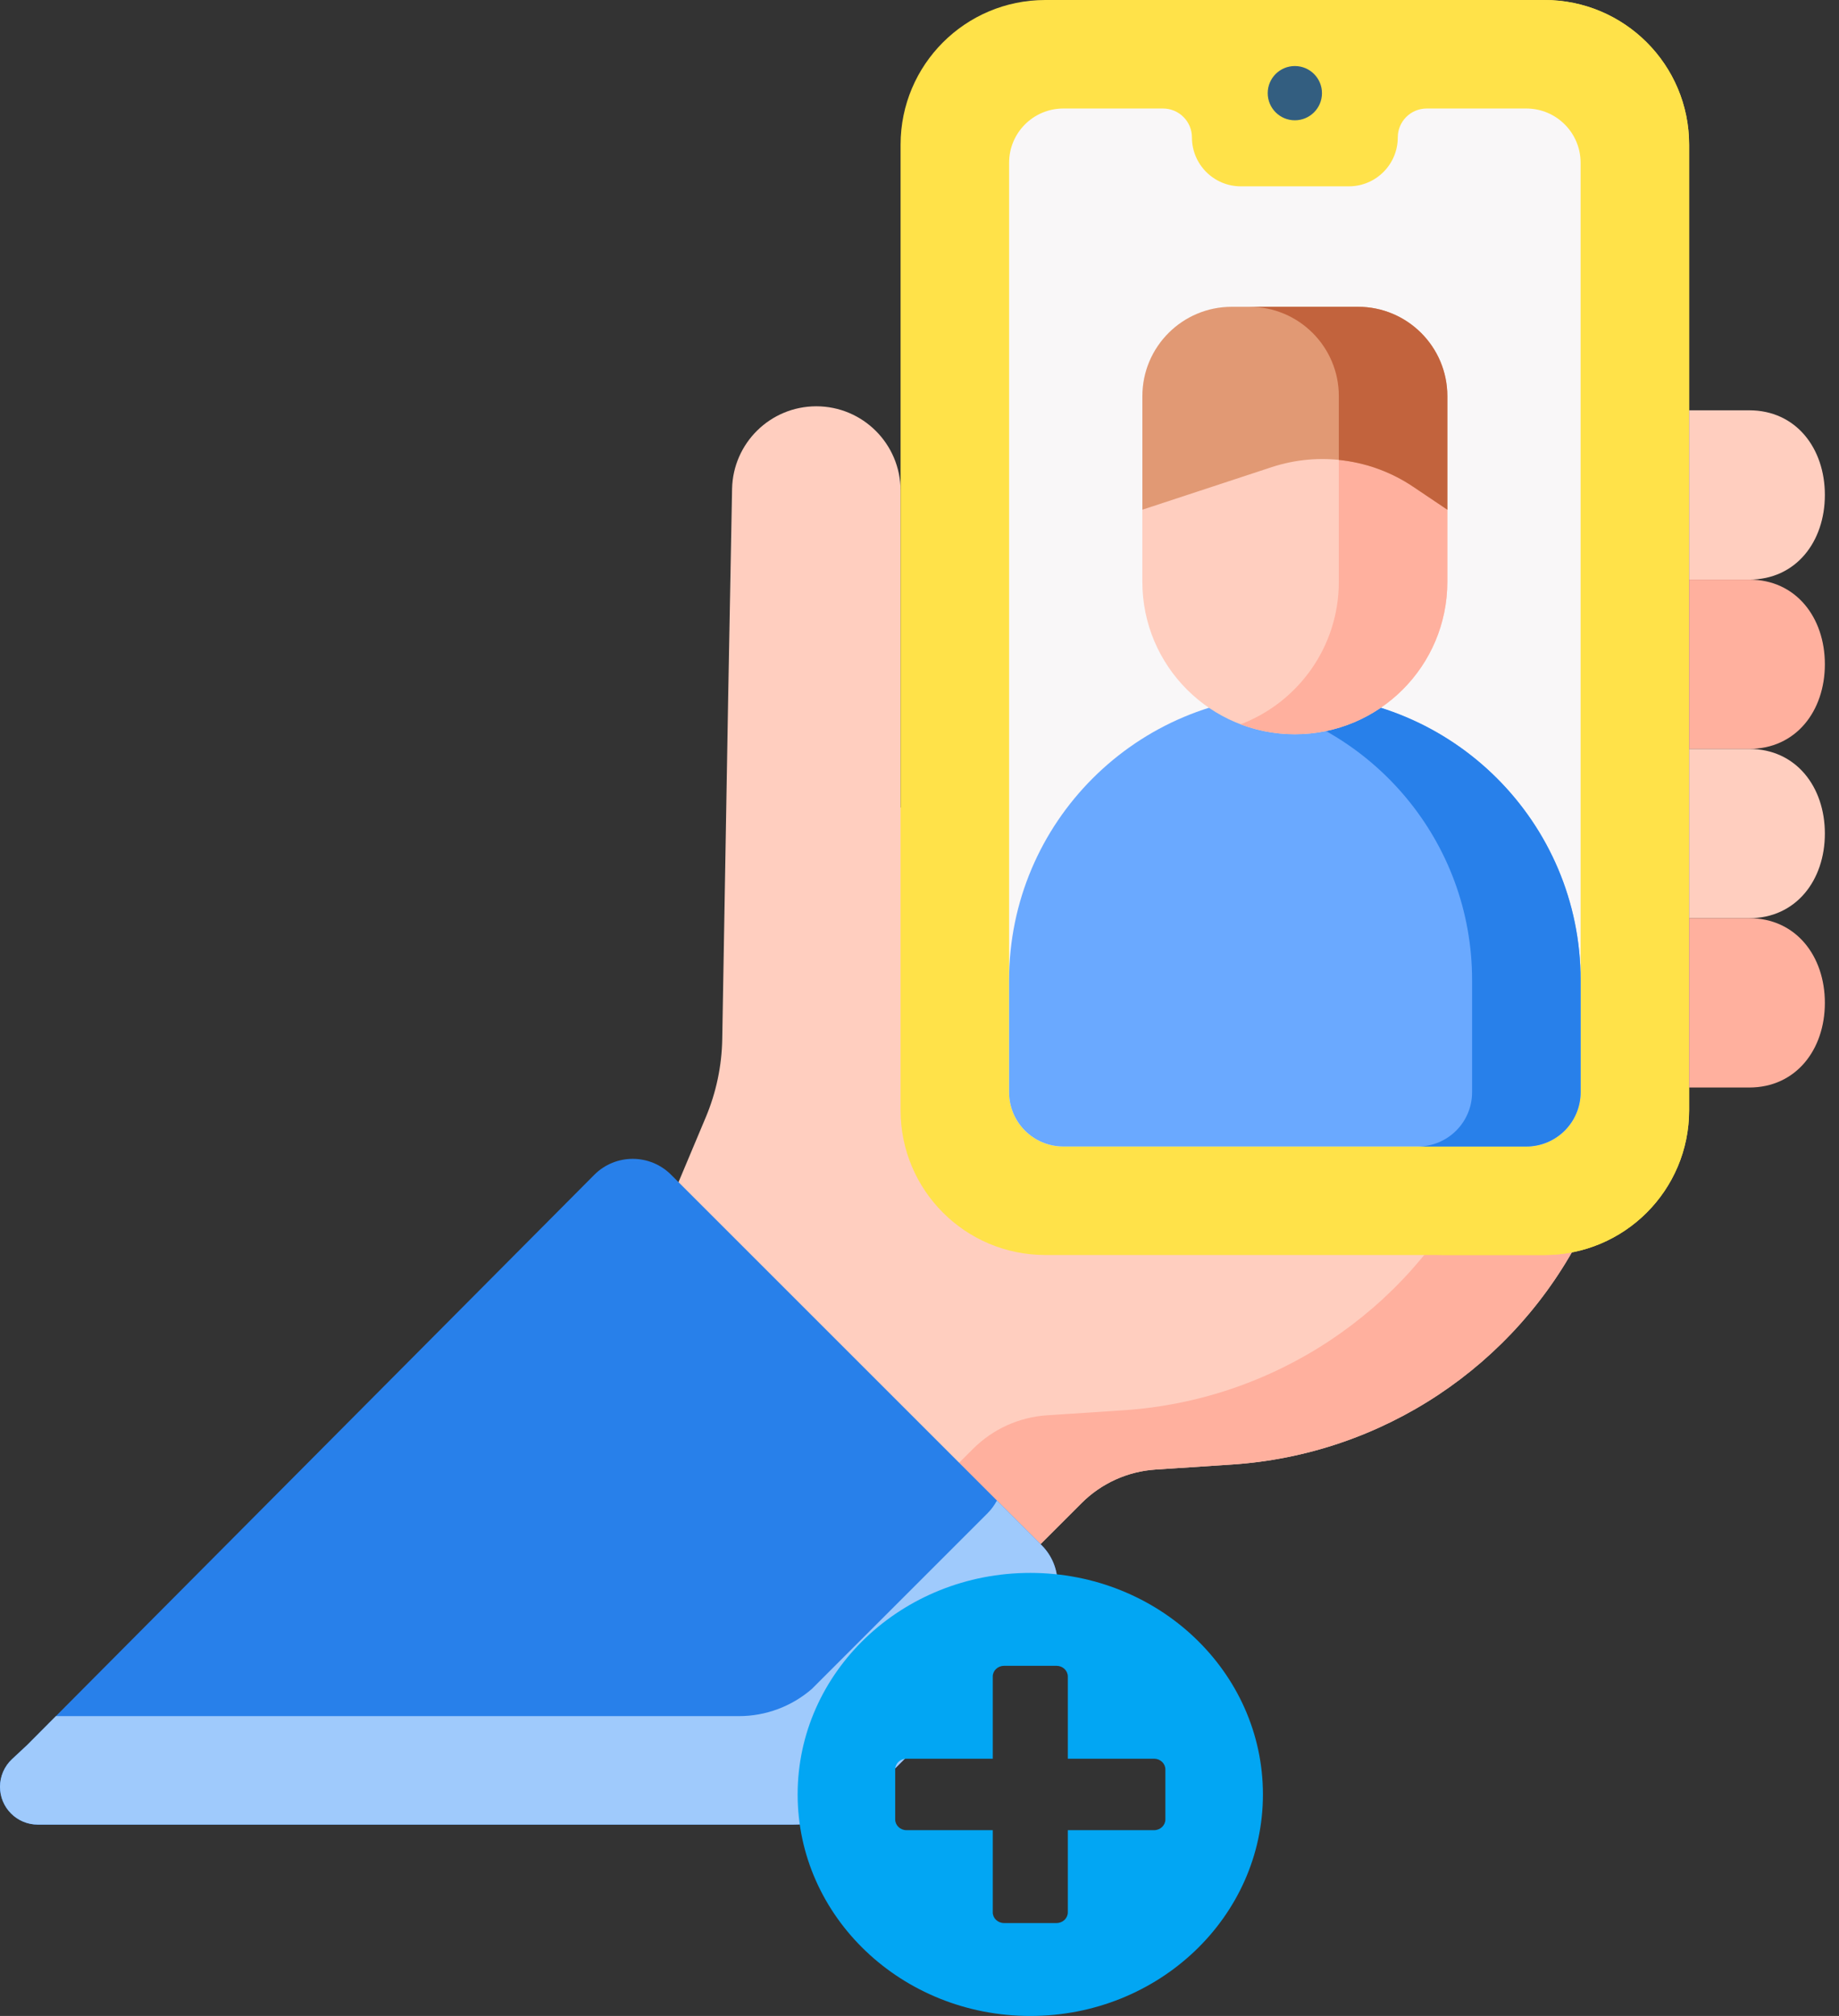 <svg width="83" height="91" viewBox="0 0 83 91" fill="none" xmlns="http://www.w3.org/2000/svg">
<rect x="0" y="0" width="83" height="91" fill="#333333" stroke="none"/>
<g clip-path="url(#clip0_190_2)">
<path d="M73.913 50.687L71.437 55.61C68.39 61.671 62.361 65.665 55.592 66.109L52.154 66.335C50.895 66.418 49.709 66.955 48.817 67.847L46.138 70.526L29.969 54.919L31.856 50.428C32.324 49.312 32.576 48.118 32.597 46.908L32.867 31.357L33.041 22.071C33.081 19.999 34.771 18.34 36.843 18.34C38.943 18.34 40.645 20.043 40.645 22.143V36.445L73.913 50.687Z" fill="#FFCEBF"/>
<path d="M68.87 48.528L66.54 53.161C63.492 59.222 57.464 63.217 50.694 63.66L47.256 63.886C45.997 63.969 44.812 64.506 43.919 65.398L42.4 66.918L46.138 70.526L48.817 67.847C49.709 66.955 50.895 66.417 52.154 66.335L55.592 66.109C62.361 65.665 68.39 61.671 71.438 55.61L73.913 50.687L68.87 48.528Z" fill="#FFB09E"/>
<path d="M69.705 56.65H47.176C43.569 56.65 40.646 53.726 40.646 50.119V6.53C40.646 2.924 43.569 0 47.176 0H69.705C73.312 0 76.236 2.924 76.236 6.53V50.119C76.235 53.726 73.312 56.65 69.705 56.65Z" fill="#FFE249"/>
<path d="M69.705 0H64.807C68.414 0 71.338 2.924 71.338 6.53V50.119C71.338 53.726 68.414 56.65 64.807 56.65H69.705C73.312 56.65 76.235 53.726 76.235 50.119V6.53C76.235 2.924 73.312 0 69.705 0V0Z" fill="#FFE249"/>
<path d="M63.086 6.204C63.086 7.423 62.097 8.411 60.879 8.411H56.003C54.784 8.411 53.796 7.423 53.796 6.204C53.796 5.482 53.211 4.898 52.49 4.898H47.992C46.64 4.898 45.544 5.994 45.544 7.346V49.303C45.544 50.656 46.64 51.752 47.992 51.752H68.889C70.241 51.752 71.338 50.656 71.338 49.303V7.346C71.338 5.994 70.241 4.898 68.889 4.898H64.392C63.67 4.898 63.086 5.482 63.086 6.204Z" fill="#F9F7F8"/>
<path d="M68.889 51.752H47.992C46.64 51.752 45.544 50.656 45.544 49.303V44.24C45.544 37.124 51.318 31.356 58.441 31.356C65.563 31.356 71.338 37.124 71.338 44.24V49.303C71.338 50.656 70.241 51.752 68.889 51.752Z" fill="#6AA9FF"/>
<path d="M58.441 31.356C57.603 31.356 56.785 31.439 55.992 31.591C61.943 32.734 66.44 37.961 66.44 44.24V49.303C66.44 50.656 65.344 51.752 63.991 51.752H68.889C70.241 51.752 71.338 50.656 71.338 49.303V44.24C71.338 37.124 65.563 31.356 58.441 31.356Z" fill="#2880EA"/>
<path d="M58.444 33.143H58.437C54.638 33.143 51.558 30.063 51.558 26.264V23.008L52.259 17.833C52.259 15.606 53.381 15.189 55.608 15.189L61.072 14.925C63.299 14.925 64.641 16.113 64.641 18.34L65.323 23.008V26.264C65.323 30.063 62.243 33.143 58.444 33.143Z" fill="#FFCEBF"/>
<path d="M61.48 14.25L56.393 13.849C58.62 13.849 60.425 15.655 60.425 17.882V20.761V26.264C60.425 29.202 58.583 31.708 55.992 32.694C56.752 32.984 57.575 33.143 58.437 33.143H58.444C62.243 33.143 65.323 30.064 65.323 26.264V23.008L64.828 17.917C64.829 15.69 63.708 14.25 61.48 14.25Z" fill="#FFB09E"/>
<path d="M61.291 13.849H55.592C53.364 13.849 51.559 15.655 51.559 17.882V23.008L57.391 21.088C59.542 20.381 61.9 20.706 63.778 21.969L65.324 23.008V17.882C65.324 15.655 63.518 13.849 61.291 13.849Z" fill="#E19974"/>
<path d="M61.291 13.849H56.393C58.62 13.849 60.426 15.655 60.426 17.882V20.761C61.61 20.881 62.764 21.287 63.778 21.969L65.323 23.008V17.882C65.323 15.655 63.518 13.849 61.291 13.849Z" fill="#C2633D"/>
<path d="M58.44 5.43C59.117 5.43 59.665 4.882 59.665 4.205C59.665 3.529 59.117 2.981 58.44 2.981C57.764 2.981 57.216 3.529 57.216 4.205C57.216 4.882 57.764 5.43 58.44 5.43Z" fill="#335E80"/>
<path d="M78.948 26.163H76.235V18.521H78.948C81.059 18.521 82.362 20.232 82.362 22.342C82.362 24.452 81.059 26.163 78.948 26.163Z" fill="#FFCEBF"/>
<path d="M78.948 33.805H76.235V26.163H78.948C81.059 26.163 82.362 27.874 82.362 29.984C82.362 32.095 81.059 33.805 78.948 33.805Z" fill="#FFB09E"/>
<path d="M78.948 41.448H76.235V33.806H78.948C81.059 33.806 82.362 35.516 82.362 37.627C82.362 39.737 81.059 41.448 78.948 41.448Z" fill="#FFCEBF"/>
<path d="M78.948 49.09H76.235V41.447H78.948C81.059 41.447 82.362 43.158 82.362 45.269C82.362 47.379 81.059 49.09 78.948 49.09Z" fill="#FFB09E"/>
<path d="M39.088 81.138L47.012 73.214C47.968 72.258 47.968 70.707 47.012 69.751L30.288 53.027C29.331 52.071 27.781 52.071 26.825 53.027L1.224 78.771L0.542 79.407C0.196 79.73 0 80.182 0 80.655C0 81.598 0.764 82.362 1.707 82.362H35.801C37.008 82.362 38.175 81.928 39.088 81.138Z" fill="#2880EA"/>
<path d="M47.012 69.751L44.994 67.733C44.883 67.943 44.739 68.14 44.563 68.316L36.639 76.24C35.726 77.03 34.559 77.465 33.352 77.465H2.523L1.224 78.771L0.542 79.407C0.196 79.73 0 80.182 0 80.655C0 81.598 0.764 82.362 1.707 82.362H35.801C37.008 82.362 38.175 81.928 39.088 81.138L47.012 73.214C47.968 72.258 47.968 70.707 47.012 69.751Z" fill="#9FCAFC"/>
</g>
<path d="M46.5 71C40.7 71 36 75.476 36 81C36 86.524 40.7 91 46.5 91C52.3 91 57 86.524 57 81C57 75.476 52.3 71 46.5 71ZM52.597 82.129C52.597 82.395 52.368 82.613 52.089 82.613H48.194V86.323C48.194 86.589 47.965 86.806 47.685 86.806H45.315C45.035 86.806 44.806 86.589 44.806 86.323V82.613H40.911C40.632 82.613 40.403 82.395 40.403 82.129V79.871C40.403 79.605 40.632 79.387 40.911 79.387H44.806V75.677C44.806 75.411 45.035 75.194 45.315 75.194H47.685C47.965 75.194 48.194 75.411 48.194 75.677V79.387H52.089C52.368 79.387 52.597 79.605 52.597 79.871V82.129Z" fill="#02A6F3"/>
<defs>
<clipPath id="clip0_190_2">
<rect width="82.362" height="82.362" fill="white"/>
</clipPath>
</defs>
</svg>

